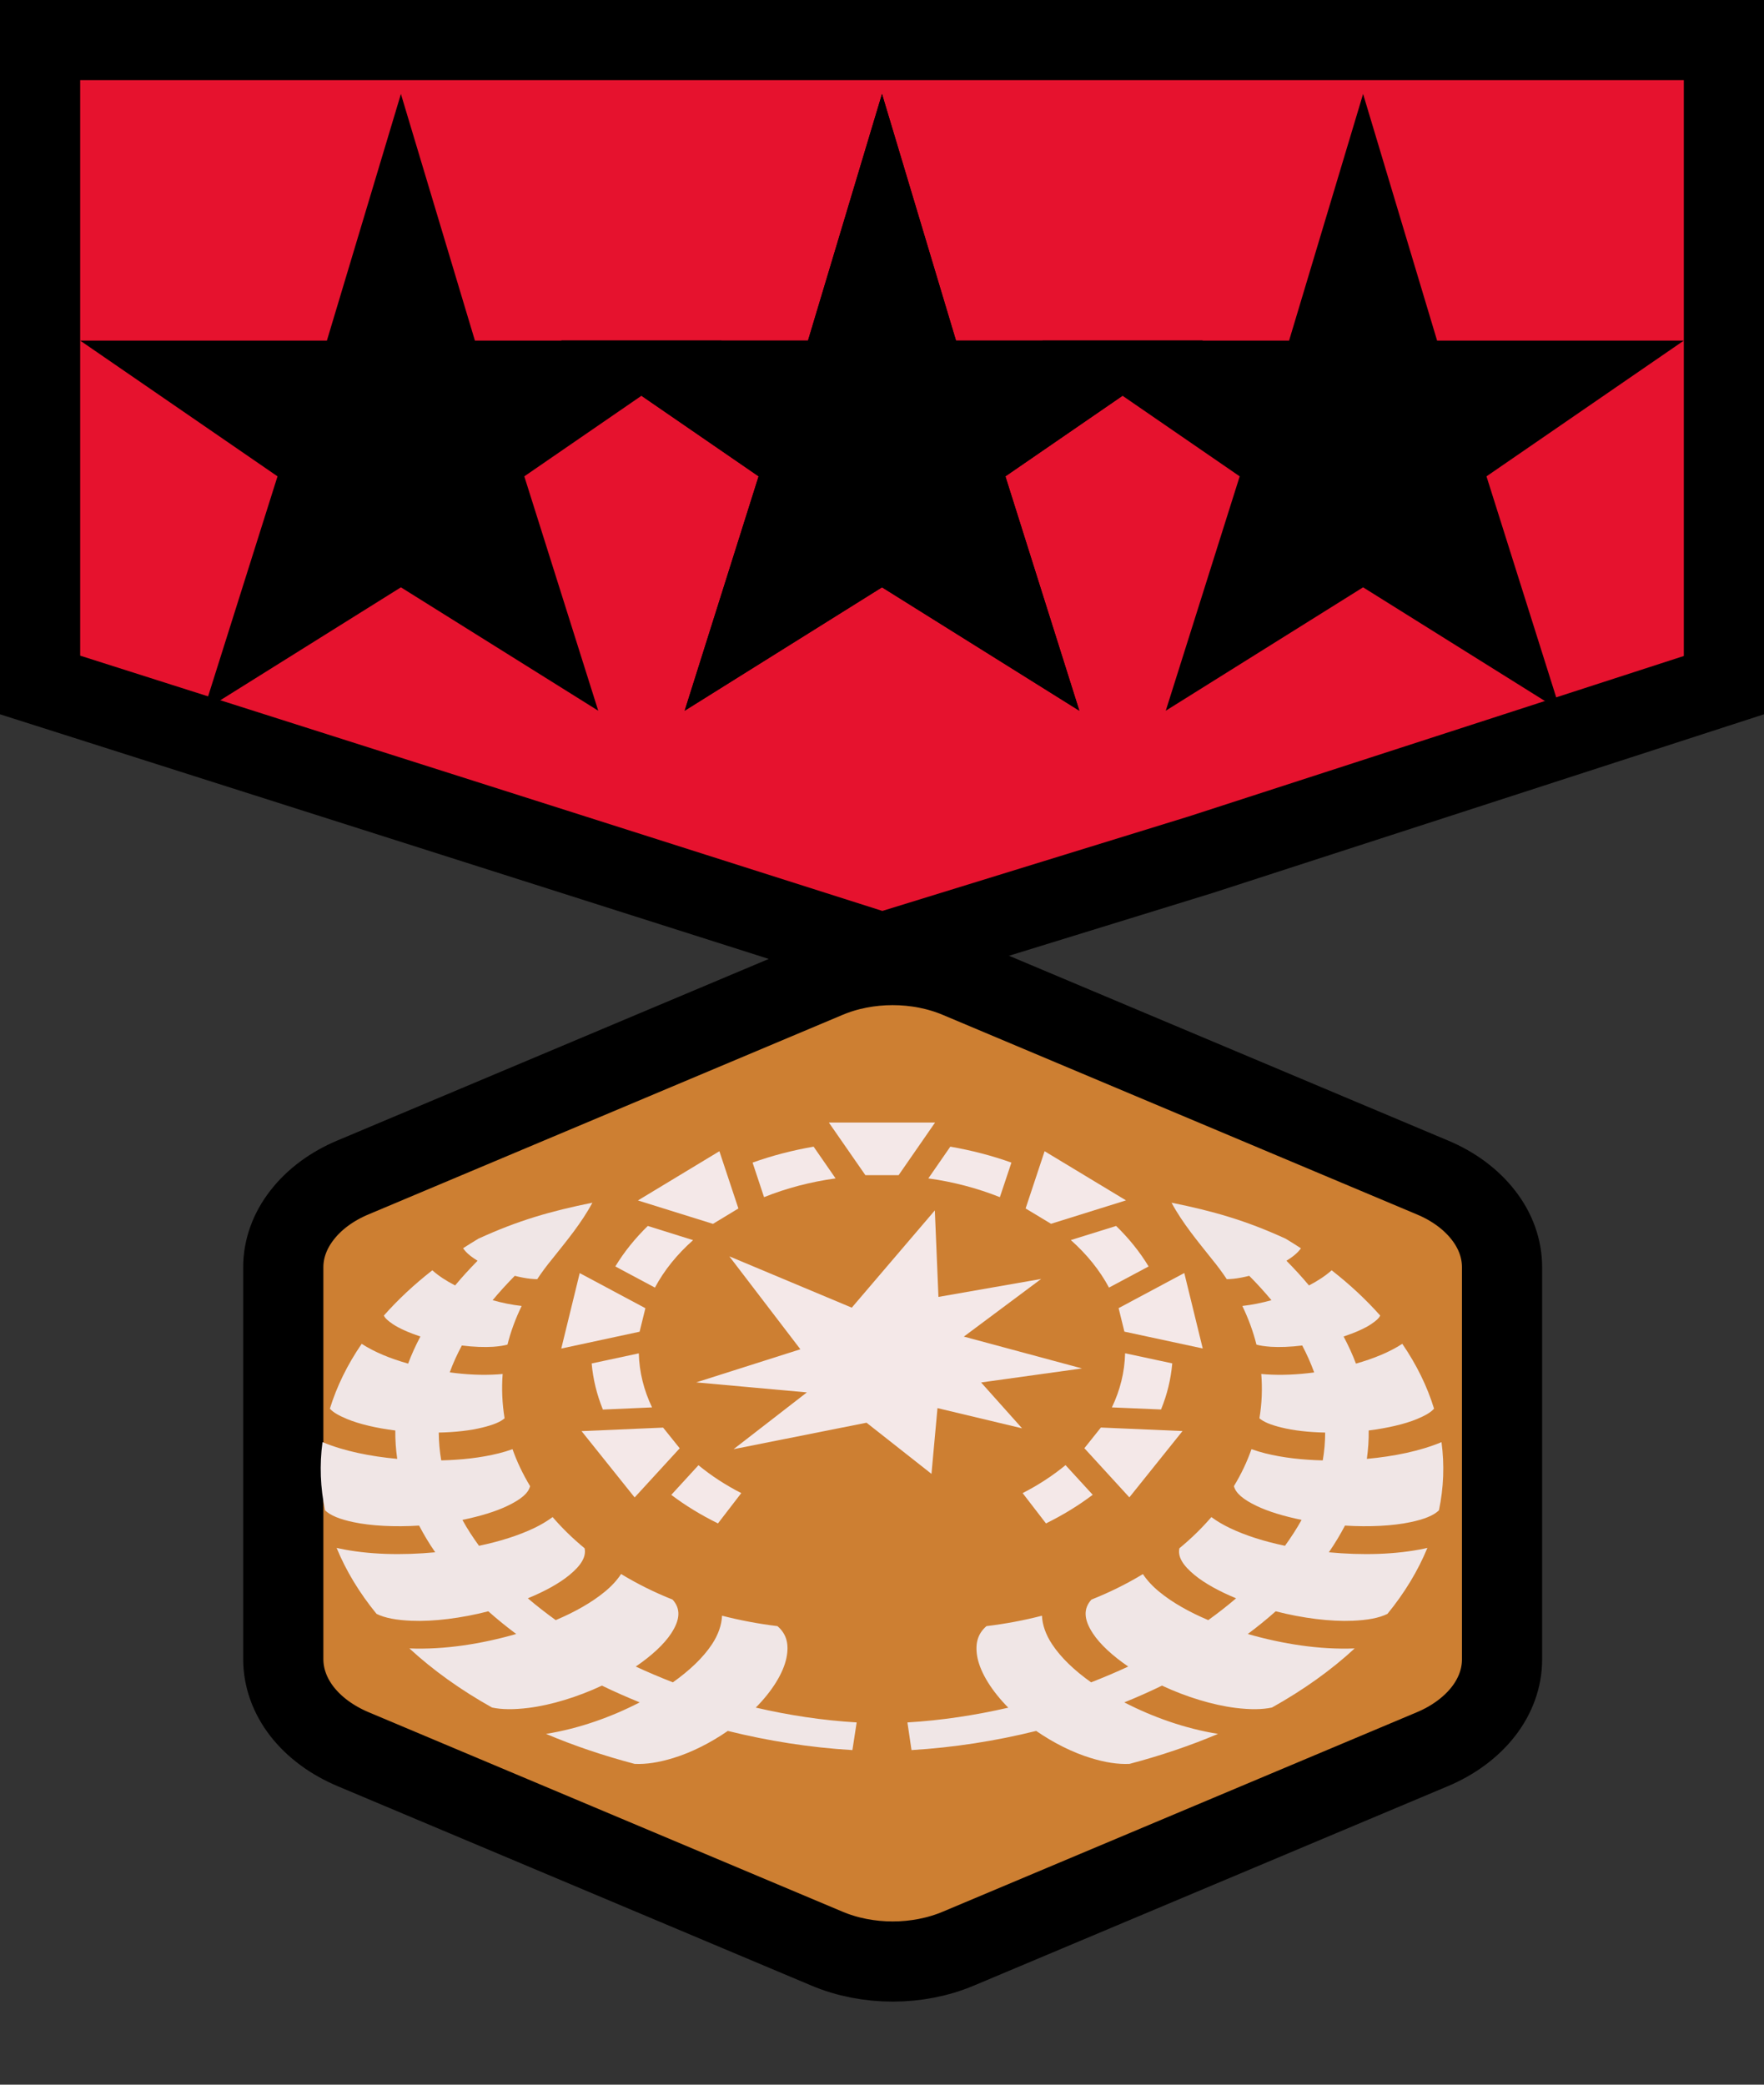 <svg width="22" height="26" viewBox="0 0 22 26" fill="none" xmlns="http://www.w3.org/2000/svg">
<rect x="0" y="0" width="22" height="26" fill="#333333" stroke="none"/>
<path d="M21.5 0.5V8.545L14.974 10.66L11.002 11.885L0.5 8.543V0.5H8.25H15.125H21.5Z" fill="#E6122E" stroke="black"/>
<path d="M10.313 12.197C10.564 12.091 10.846 12.036 11.133 12.036C11.42 12.036 11.702 12.091 11.953 12.197L17.864 14.685C18.128 14.795 18.347 14.958 18.5 15.155C18.653 15.351 18.733 15.575 18.733 15.804V20.696C18.733 20.925 18.653 21.149 18.5 21.346C18.347 21.542 18.128 21.705 17.864 21.816L11.953 24.303C11.702 24.409 11.42 24.464 11.133 24.464C10.846 24.464 10.564 24.409 10.313 24.303L4.402 21.815C4.139 21.704 3.92 21.542 3.767 21.346C3.614 21.149 3.534 20.925 3.533 20.697V15.804C3.533 15.575 3.614 15.351 3.767 15.155C3.919 14.958 4.139 14.795 4.402 14.685L10.313 12.197Z" fill="#CD7F32" stroke="black"/>
<path d="M10.337 14L10.793 14.657H11.207L11.662 14H10.337ZM10.147 14.301C9.883 14.347 9.628 14.413 9.386 14.5L9.529 14.931C9.807 14.819 10.108 14.74 10.421 14.697L10.147 14.301ZM11.852 14.301L11.578 14.697C11.891 14.74 12.192 14.82 12.47 14.931L12.614 14.5C12.371 14.413 12.116 14.347 11.852 14.301ZM13.028 14.358L12.791 15.072L13.108 15.263L14.043 14.971L13.028 14.358ZM8.972 14.358L7.956 14.972L8.892 15.264L9.209 15.072L8.972 14.358ZM11.659 15.096L10.623 16.309L9.096 15.669L9.982 16.828L8.683 17.241L10.063 17.366L9.149 18.074L10.807 17.744L11.617 18.382L11.692 17.562L12.747 17.814L12.236 17.242L13.494 17.067L12.021 16.67L12.985 15.951L11.704 16.175L11.659 15.096ZM13.92 15.29L13.355 15.466C13.556 15.645 13.717 15.845 13.831 16.059L14.325 15.795C14.217 15.616 14.081 15.447 13.92 15.29ZM8.079 15.29C7.918 15.447 7.782 15.617 7.674 15.795L8.168 16.059C8.282 15.845 8.443 15.645 8.644 15.467L8.079 15.29ZM14.77 15.877L13.951 16.315L14.023 16.608L15 16.818L14.77 15.877ZM7.23 15.878L7 16.819L7.977 16.609L8.049 16.316L7.23 15.878ZM14.032 16.878C14.026 17.114 13.969 17.341 13.867 17.553L14.48 17.579C14.557 17.392 14.603 17.199 14.62 17.004L14.032 16.878ZM7.967 16.879L7.379 17.005C7.396 17.2 7.443 17.393 7.519 17.58L8.132 17.553C8.031 17.341 7.973 17.115 7.967 16.879ZM13.73 17.804L13.524 18.062L14.085 18.675L14.748 17.848L13.73 17.804ZM8.27 17.805L7.253 17.849L7.915 18.676L8.477 18.063L8.27 17.805ZM13.289 18.273C13.13 18.404 12.951 18.521 12.754 18.622L13.045 19C13.256 18.896 13.452 18.776 13.628 18.643L13.289 18.273ZM8.711 18.274L8.372 18.644C8.548 18.777 8.743 18.896 8.954 19L9.245 18.622C9.049 18.522 8.87 18.405 8.711 18.274Z" fill="#F4E8E8"/>
<path d="M7.388 15C6.87 15.105 6.465 15.22 5.966 15.449C5.901 15.488 5.837 15.528 5.775 15.568C5.782 15.579 5.793 15.591 5.809 15.61C5.839 15.644 5.891 15.684 5.956 15.724C5.857 15.825 5.763 15.927 5.676 16.032C5.567 15.976 5.47 15.913 5.392 15.843C5.165 16.02 4.963 16.209 4.788 16.407C4.799 16.437 4.834 16.47 4.9 16.515C4.978 16.567 5.101 16.622 5.243 16.669C5.183 16.782 5.132 16.895 5.09 17.007C4.87 16.945 4.669 16.863 4.511 16.76C4.332 17.02 4.2 17.291 4.114 17.569C4.154 17.614 4.224 17.655 4.331 17.699C4.481 17.761 4.696 17.812 4.93 17.841C4.929 17.96 4.937 18.078 4.954 18.195C4.617 18.164 4.292 18.098 4.027 17.988L4.022 17.987C3.984 18.27 3.995 18.555 4.054 18.837C4.123 18.902 4.237 18.948 4.407 18.984C4.626 19.031 4.924 19.046 5.227 19.027C5.286 19.14 5.353 19.252 5.428 19.36C5.015 19.399 4.593 19.39 4.228 19.312C4.218 19.31 4.208 19.307 4.198 19.305C4.315 19.59 4.482 19.866 4.696 20.128C4.801 20.18 4.943 20.206 5.131 20.214C5.406 20.226 5.756 20.182 6.09 20.096C6.2 20.194 6.316 20.288 6.438 20.379C6.007 20.503 5.54 20.577 5.106 20.559C5.4 20.83 5.746 21.078 6.136 21.296C6.261 21.323 6.41 21.323 6.59 21.301C6.874 21.266 7.206 21.164 7.507 21.023C7.659 21.097 7.817 21.166 7.978 21.232C7.624 21.415 7.221 21.559 6.81 21.625C7.157 21.772 7.527 21.897 7.914 21.999C8.06 22.006 8.218 21.981 8.397 21.926C8.624 21.857 8.863 21.736 9.077 21.588C9.581 21.713 10.104 21.796 10.631 21.827L10.684 21.482C10.262 21.457 9.839 21.393 9.426 21.297C9.629 21.092 9.769 20.868 9.808 20.678C9.843 20.509 9.811 20.379 9.696 20.281C9.458 20.252 9.227 20.208 9.005 20.151C9 20.271 8.955 20.392 8.881 20.505C8.77 20.674 8.599 20.835 8.392 20.982C8.233 20.92 8.079 20.855 7.929 20.785C8.125 20.652 8.282 20.507 8.37 20.373C8.482 20.202 8.493 20.066 8.388 19.95C8.159 19.859 7.945 19.752 7.746 19.631C7.694 19.711 7.623 19.787 7.539 19.855C7.377 19.988 7.167 20.106 6.931 20.206C6.809 20.118 6.693 20.028 6.583 19.934C6.795 19.847 6.976 19.747 7.1 19.645C7.249 19.523 7.313 19.415 7.291 19.31C7.142 19.187 7.009 19.057 6.892 18.921C6.824 18.971 6.749 19.016 6.666 19.056C6.466 19.152 6.228 19.226 5.974 19.279C5.897 19.173 5.827 19.066 5.767 18.956C5.986 18.911 6.185 18.851 6.329 18.781C6.498 18.7 6.59 18.623 6.611 18.535C6.521 18.385 6.447 18.231 6.392 18.074C6.337 18.094 6.28 18.111 6.22 18.126C6 18.181 5.755 18.208 5.503 18.214C5.483 18.099 5.473 17.983 5.472 17.867C5.678 17.863 5.87 17.841 6.017 17.804C6.153 17.771 6.242 17.734 6.293 17.689C6.263 17.505 6.255 17.32 6.269 17.136C6.25 17.138 6.231 17.14 6.212 17.141C6.016 17.154 5.811 17.144 5.609 17.116C5.649 17.005 5.7 16.893 5.76 16.781C5.904 16.799 6.041 16.804 6.152 16.797C6.229 16.791 6.286 16.782 6.329 16.77C6.37 16.607 6.429 16.446 6.506 16.288C6.382 16.274 6.261 16.249 6.144 16.216C6.229 16.113 6.322 16.012 6.42 15.912C6.491 15.93 6.559 15.943 6.618 15.949C6.65 15.952 6.677 15.954 6.7 15.954C6.757 15.868 6.819 15.784 6.886 15.703C7.06 15.484 7.253 15.254 7.388 15ZM14.611 15C14.747 15.254 14.94 15.484 15.114 15.703C15.181 15.785 15.244 15.869 15.3 15.954C15.323 15.954 15.35 15.952 15.382 15.949C15.44 15.943 15.509 15.93 15.58 15.912C15.679 16.011 15.771 16.113 15.857 16.216C15.739 16.249 15.617 16.274 15.494 16.288C15.569 16.444 15.629 16.605 15.67 16.77C15.714 16.783 15.771 16.791 15.848 16.797C15.959 16.804 16.097 16.799 16.241 16.781C16.299 16.892 16.349 17.003 16.39 17.117C16.188 17.144 15.984 17.154 15.788 17.141C15.769 17.14 15.749 17.138 15.73 17.136C15.745 17.32 15.738 17.505 15.707 17.689C15.759 17.734 15.847 17.771 15.983 17.804C16.13 17.841 16.322 17.863 16.527 17.867C16.527 17.983 16.517 18.099 16.497 18.214C16.245 18.208 16 18.181 15.78 18.126C15.721 18.111 15.664 18.094 15.608 18.074C15.553 18.231 15.48 18.385 15.389 18.535C15.411 18.622 15.502 18.7 15.67 18.781C15.815 18.851 16.013 18.911 16.233 18.956C16.172 19.066 16.102 19.173 16.026 19.279C15.772 19.226 15.534 19.152 15.335 19.056C15.252 19.016 15.175 18.971 15.108 18.921C14.989 19.059 14.856 19.189 14.709 19.31C14.686 19.415 14.751 19.523 14.9 19.645C15.023 19.746 15.205 19.847 15.416 19.934C15.307 20.028 15.191 20.118 15.069 20.206C14.833 20.106 14.623 19.988 14.461 19.855C14.377 19.787 14.306 19.711 14.254 19.632C14.056 19.752 13.841 19.859 13.612 19.95C13.507 20.066 13.518 20.202 13.631 20.373C13.719 20.507 13.876 20.652 14.071 20.785C13.921 20.855 13.767 20.92 13.608 20.982C13.401 20.835 13.231 20.674 13.12 20.505C13.046 20.392 13 20.271 12.995 20.151C12.772 20.209 12.54 20.252 12.303 20.281C12.189 20.379 12.157 20.509 12.191 20.678C12.231 20.868 12.371 21.092 12.575 21.298C12.162 21.393 11.739 21.457 11.317 21.482L11.368 21.827C11.896 21.795 12.419 21.713 12.923 21.588C13.137 21.736 13.377 21.857 13.604 21.926C13.783 21.981 13.941 22.006 14.087 21.999C14.474 21.897 14.844 21.772 15.191 21.625C14.78 21.559 14.376 21.415 14.022 21.232C14.183 21.167 14.34 21.097 14.492 21.023C14.793 21.164 15.127 21.266 15.411 21.301C15.59 21.323 15.738 21.323 15.864 21.296C16.254 21.078 16.601 20.831 16.895 20.559C16.46 20.577 15.993 20.503 15.562 20.379C15.684 20.288 15.8 20.194 15.91 20.096C16.244 20.182 16.594 20.226 16.869 20.214C17.057 20.206 17.199 20.18 17.304 20.128C17.518 19.866 17.685 19.59 17.802 19.305C17.792 19.307 17.782 19.31 17.773 19.312C17.407 19.39 16.985 19.399 16.573 19.36C16.648 19.251 16.715 19.14 16.774 19.027C17.076 19.046 17.374 19.031 17.592 18.984C17.763 18.948 17.878 18.902 17.946 18.837C18.005 18.555 18.016 18.27 17.978 17.987L17.974 17.988C17.709 18.098 17.384 18.164 17.047 18.195C17.063 18.078 17.072 17.96 17.07 17.841C17.305 17.811 17.52 17.761 17.67 17.699C17.776 17.655 17.846 17.614 17.885 17.569C17.8 17.291 17.667 17.02 17.489 16.76C17.331 16.863 17.13 16.945 16.911 17.007C16.868 16.893 16.816 16.78 16.757 16.669C16.899 16.622 17.022 16.567 17.1 16.515C17.165 16.471 17.201 16.438 17.213 16.407C17.037 16.209 16.835 16.02 16.608 15.843C16.53 15.913 16.433 15.976 16.325 16.032C16.238 15.927 16.144 15.825 16.044 15.724C16.11 15.684 16.161 15.643 16.191 15.61C16.207 15.592 16.218 15.579 16.225 15.569C16.163 15.528 16.099 15.488 16.034 15.449C15.535 15.22 15.129 15.105 14.611 15Z" fill="#F0E6E6"/>
<g clip-path="url(#clip0_715_2030)">
<path d="M15 4.248H11.923L11 1.172L10.077 4.248H7L9.461 5.941L8.539 8.864L11 7.325L13.461 8.864L12.539 5.941L15 4.248Z" fill="black"/>
</g>
<g clip-path="url(#clip1_715_2030)">
<path d="M15 4.248H11.923L11 1.172L10.077 4.248H7L9.461 5.941L8.539 8.864L11 7.325L13.461 8.864L12.539 5.941L15 4.248Z" fill="black"/>
</g>
<g clip-path="url(#clip2_715_2030)">
<path d="M21 4.248H17.923L17 1.172L16.077 4.248H13L15.461 5.941L14.539 8.864L17 7.325L19.461 8.864L18.539 5.941L21 4.248Z" fill="black"/>
</g>
<g clip-path="url(#clip3_715_2030)">
<path d="M9 4.248H5.923L5 1.172L4.077 4.248H1L3.461 5.941L2.539 8.864L5 7.325L7.461 8.864L6.539 5.941L9 4.248Z" fill="black"/>
</g>
<defs>
<clipPath id="clip0_715_2030">
<rect width="8" height="8" fill="white" transform="translate(7 1)"/>
</clipPath>
<clipPath id="clip1_715_2030">
<rect width="8" height="8" fill="white" transform="translate(7 1)"/>
</clipPath>
<clipPath id="clip2_715_2030">
<rect width="8" height="8" fill="white" transform="translate(13 1)"/>
</clipPath>
<clipPath id="clip3_715_2030">
<rect width="8" height="8" fill="white" transform="translate(1 1)"/>
</clipPath>
</defs>
</svg>
